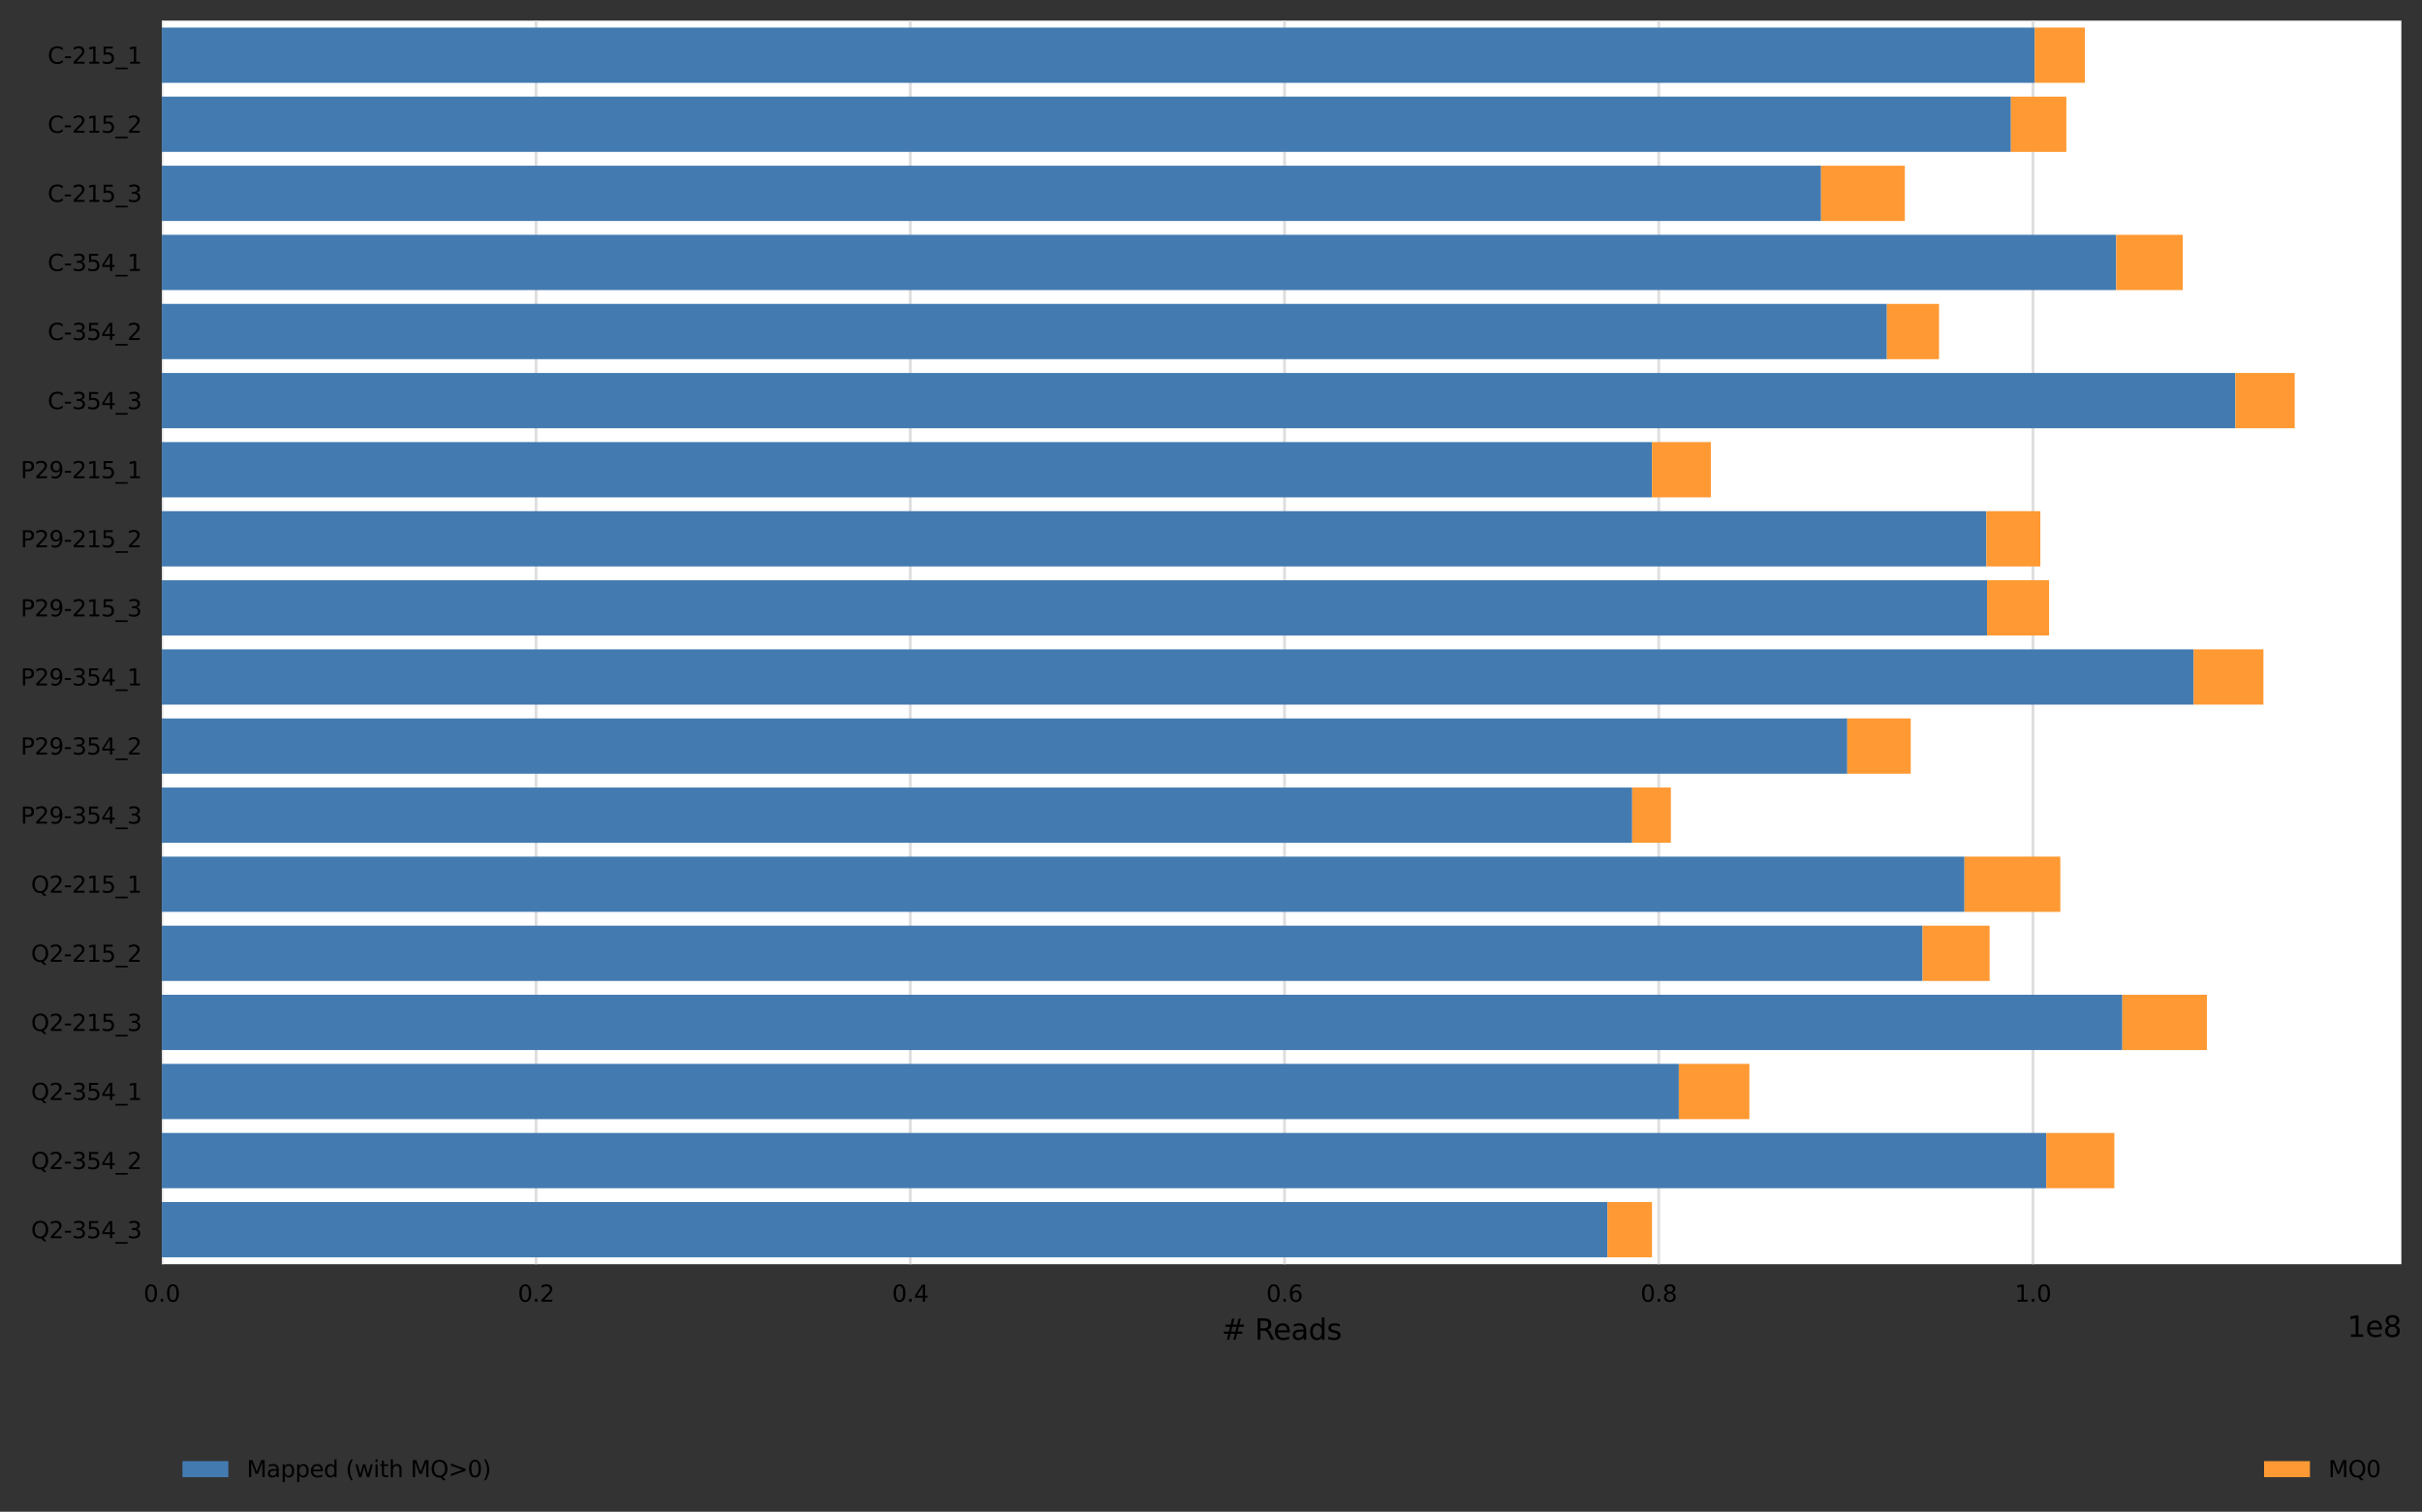 <?xml version="1.0" encoding="utf-8" standalone="no"?>
<!DOCTYPE svg PUBLIC "-//W3C//DTD SVG 1.1//EN"
  "http://www.w3.org/Graphics/SVG/1.1/DTD/svg11.dtd">
<svg xmlns:xlink="http://www.w3.org/1999/xlink" width="844.85pt" height="527.438pt" viewBox="0 0 844.85 527.438" xmlns="http://www.w3.org/2000/svg" version="1.1">
 <rect x="0" y="0" width="844.85" height="527.438" fill="#333333" stroke="none"/>
 <defs>
  <style type="text/css">*{stroke-linejoin: round; stroke-linecap: butt}</style>
 </defs>
 <g id="figure_1">
  <g id="axes_1">
   <g id="patch_1">
    <path d="M 56.45 441.078 
L 837.65 441.078 
L 837.65 7.2 
L 56.45 7.2 
z
" style="fill: #ffffff"/>
   </g>
   <g id="matplotlib.axis_1">
    <g id="xtick_1">
     <g id="line2d_1">
      <path d="M 56.45 441.078 
L 56.45 7.2 
" clip-path="url(#pc8f97fc0c9)" style="fill: none; stroke: #dedede; stroke-linecap: square"/>
     </g>
     <g id="text_1">
      <!-- 0.0 -->
      <g transform="translate(50.089 454.157) scale(0.08 -0.08)">
       <defs>
        <path id="DejaVuSans-30" d="M 2034 4250 
Q 1547 4250 1301 3770 
Q 1056 3291 1056 2328 
Q 1056 1369 1301 889 
Q 1547 409 2034 409 
Q 2525 409 2770 889 
Q 3016 1369 3016 2328 
Q 3016 3291 2770 3770 
Q 2525 4250 2034 4250 
z
M 2034 4750 
Q 2819 4750 3233 4129 
Q 3647 3509 3647 2328 
Q 3647 1150 3233 529 
Q 2819 -91 2034 -91 
Q 1250 -91 836 529 
Q 422 1150 422 2328 
Q 422 3509 836 4129 
Q 1250 4750 2034 4750 
z
" transform="scale(0.016)"/>
        <path id="DejaVuSans-2e" d="M 684 794 
L 1344 794 
L 1344 0 
L 684 0 
L 684 794 
z
" transform="scale(0.016)"/>
       </defs>
       <use xlink:href="#DejaVuSans-30"/>
       <use xlink:href="#DejaVuSans-2e" x="63.623"/>
       <use xlink:href="#DejaVuSans-30" x="95.41"/>
      </g>
     </g>
    </g>
    <g id="xtick_2">
     <g id="line2d_2">
      <path d="M 186.99 441.078 
L 186.99 7.2 
" clip-path="url(#pc8f97fc0c9)" style="fill: none; stroke: #dedede; stroke-linecap: square"/>
     </g>
     <g id="text_2">
      <!-- 0.2 -->
      <g transform="translate(180.629 454.157) scale(0.08 -0.08)">
       <defs>
        <path id="DejaVuSans-32" d="M 1228 531 
L 3431 531 
L 3431 0 
L 469 0 
L 469 531 
Q 828 903 1448 1529 
Q 2069 2156 2228 2338 
Q 2531 2678 2651 2914 
Q 2772 3150 2772 3378 
Q 2772 3750 2511 3984 
Q 2250 4219 1831 4219 
Q 1534 4219 1204 4116 
Q 875 4013 500 3803 
L 500 4441 
Q 881 4594 1212 4672 
Q 1544 4750 1819 4750 
Q 2544 4750 2975 4387 
Q 3406 4025 3406 3419 
Q 3406 3131 3298 2873 
Q 3191 2616 2906 2266 
Q 2828 2175 2409 1742 
Q 1991 1309 1228 531 
z
" transform="scale(0.016)"/>
       </defs>
       <use xlink:href="#DejaVuSans-30"/>
       <use xlink:href="#DejaVuSans-2e" x="63.623"/>
       <use xlink:href="#DejaVuSans-32" x="95.41"/>
      </g>
     </g>
    </g>
    <g id="xtick_3">
     <g id="line2d_3">
      <path d="M 317.531 441.078 
L 317.531 7.2 
" clip-path="url(#pc8f97fc0c9)" style="fill: none; stroke: #dedede; stroke-linecap: square"/>
     </g>
     <g id="text_3">
      <!-- 0.4 -->
      <g transform="translate(311.17 454.157) scale(0.08 -0.08)">
       <defs>
        <path id="DejaVuSans-34" d="M 2419 4116 
L 825 1625 
L 2419 1625 
L 2419 4116 
z
M 2253 4666 
L 3047 4666 
L 3047 1625 
L 3713 1625 
L 3713 1100 
L 3047 1100 
L 3047 0 
L 2419 0 
L 2419 1100 
L 313 1100 
L 313 1709 
L 2253 4666 
z
" transform="scale(0.016)"/>
       </defs>
       <use xlink:href="#DejaVuSans-30"/>
       <use xlink:href="#DejaVuSans-2e" x="63.623"/>
       <use xlink:href="#DejaVuSans-34" x="95.41"/>
      </g>
     </g>
    </g>
    <g id="xtick_4">
     <g id="line2d_4">
      <path d="M 448.071 441.078 
L 448.071 7.2 
" clip-path="url(#pc8f97fc0c9)" style="fill: none; stroke: #dedede; stroke-linecap: square"/>
     </g>
     <g id="text_4">
      <!-- 0.6 -->
      <g transform="translate(441.71 454.157) scale(0.08 -0.08)">
       <defs>
        <path id="DejaVuSans-36" d="M 2113 2584 
Q 1688 2584 1439 2293 
Q 1191 2003 1191 1497 
Q 1191 994 1439 701 
Q 1688 409 2113 409 
Q 2538 409 2786 701 
Q 3034 994 3034 1497 
Q 3034 2003 2786 2293 
Q 2538 2584 2113 2584 
z
M 3366 4563 
L 3366 3988 
Q 3128 4100 2886 4159 
Q 2644 4219 2406 4219 
Q 1781 4219 1451 3797 
Q 1122 3375 1075 2522 
Q 1259 2794 1537 2939 
Q 1816 3084 2150 3084 
Q 2853 3084 3261 2657 
Q 3669 2231 3669 1497 
Q 3669 778 3244 343 
Q 2819 -91 2113 -91 
Q 1303 -91 875 529 
Q 447 1150 447 2328 
Q 447 3434 972 4092 
Q 1497 4750 2381 4750 
Q 2619 4750 2861 4703 
Q 3103 4656 3366 4563 
z
" transform="scale(0.016)"/>
       </defs>
       <use xlink:href="#DejaVuSans-30"/>
       <use xlink:href="#DejaVuSans-2e" x="63.623"/>
       <use xlink:href="#DejaVuSans-36" x="95.41"/>
      </g>
     </g>
    </g>
    <g id="xtick_5">
     <g id="line2d_5">
      <path d="M 578.612 441.078 
L 578.612 7.2 
" clip-path="url(#pc8f97fc0c9)" style="fill: none; stroke: #dedede; stroke-linecap: square"/>
     </g>
     <g id="text_5">
      <!-- 0.8 -->
      <g transform="translate(572.251 454.157) scale(0.08 -0.08)">
       <defs>
        <path id="DejaVuSans-38" d="M 2034 2216 
Q 1584 2216 1326 1975 
Q 1069 1734 1069 1313 
Q 1069 891 1326 650 
Q 1584 409 2034 409 
Q 2484 409 2743 651 
Q 3003 894 3003 1313 
Q 3003 1734 2745 1975 
Q 2488 2216 2034 2216 
z
M 1403 2484 
Q 997 2584 770 2862 
Q 544 3141 544 3541 
Q 544 4100 942 4425 
Q 1341 4750 2034 4750 
Q 2731 4750 3128 4425 
Q 3525 4100 3525 3541 
Q 3525 3141 3298 2862 
Q 3072 2584 2669 2484 
Q 3125 2378 3379 2068 
Q 3634 1759 3634 1313 
Q 3634 634 3220 271 
Q 2806 -91 2034 -91 
Q 1263 -91 848 271 
Q 434 634 434 1313 
Q 434 1759 690 2068 
Q 947 2378 1403 2484 
z
M 1172 3481 
Q 1172 3119 1398 2916 
Q 1625 2713 2034 2713 
Q 2441 2713 2670 2916 
Q 2900 3119 2900 3481 
Q 2900 3844 2670 4047 
Q 2441 4250 2034 4250 
Q 1625 4250 1398 4047 
Q 1172 3844 1172 3481 
z
" transform="scale(0.016)"/>
       </defs>
       <use xlink:href="#DejaVuSans-30"/>
       <use xlink:href="#DejaVuSans-2e" x="63.623"/>
       <use xlink:href="#DejaVuSans-38" x="95.41"/>
      </g>
     </g>
    </g>
    <g id="xtick_6">
     <g id="line2d_6">
      <path d="M 709.152 441.078 
L 709.152 7.2 
" clip-path="url(#pc8f97fc0c9)" style="fill: none; stroke: #dedede; stroke-linecap: square"/>
     </g>
     <g id="text_6">
      <!-- 1.0 -->
      <g transform="translate(702.791 454.157) scale(0.08 -0.08)">
       <defs>
        <path id="DejaVuSans-31" d="M 794 531 
L 1825 531 
L 1825 4091 
L 703 3866 
L 703 4441 
L 1819 4666 
L 2450 4666 
L 2450 531 
L 3481 531 
L 3481 0 
L 794 0 
L 794 531 
z
" transform="scale(0.016)"/>
       </defs>
       <use xlink:href="#DejaVuSans-31"/>
       <use xlink:href="#DejaVuSans-2e" x="63.623"/>
       <use xlink:href="#DejaVuSans-30" x="95.41"/>
      </g>
     </g>
    </g>
    <g id="text_7">
     <!-- # Reads -->
     <g transform="translate(426.102 467.419) scale(0.1 -0.1)">
      <defs>
       <path id="DejaVuSans-23" d="M 3272 2816 
L 2363 2816 
L 2100 1772 
L 3016 1772 
L 3272 2816 
z
M 2803 4594 
L 2478 3297 
L 3391 3297 
L 3719 4594 
L 4219 4594 
L 3897 3297 
L 4872 3297 
L 4872 2816 
L 3775 2816 
L 3519 1772 
L 4513 1772 
L 4513 1294 
L 3397 1294 
L 3072 0 
L 2572 0 
L 2894 1294 
L 1978 1294 
L 1656 0 
L 1153 0 
L 1478 1294 
L 494 1294 
L 494 1772 
L 1594 1772 
L 1856 2816 
L 850 2816 
L 850 3297 
L 1978 3297 
L 2297 4594 
L 2803 4594 
z
" transform="scale(0.016)"/>
       <path id="DejaVuSans-20" transform="scale(0.016)"/>
       <path id="DejaVuSans-52" d="M 2841 2188 
Q 3044 2119 3236 1894 
Q 3428 1669 3622 1275 
L 4263 0 
L 3584 0 
L 2988 1197 
Q 2756 1666 2539 1819 
Q 2322 1972 1947 1972 
L 1259 1972 
L 1259 0 
L 628 0 
L 628 4666 
L 2053 4666 
Q 2853 4666 3247 4331 
Q 3641 3997 3641 3322 
Q 3641 2881 3436 2590 
Q 3231 2300 2841 2188 
z
M 1259 4147 
L 1259 2491 
L 2053 2491 
Q 2509 2491 2742 2702 
Q 2975 2913 2975 3322 
Q 2975 3731 2742 3939 
Q 2509 4147 2053 4147 
L 1259 4147 
z
" transform="scale(0.016)"/>
       <path id="DejaVuSans-65" d="M 3597 1894 
L 3597 1613 
L 953 1613 
Q 991 1019 1311 708 
Q 1631 397 2203 397 
Q 2534 397 2845 478 
Q 3156 559 3463 722 
L 3463 178 
Q 3153 47 2828 -22 
Q 2503 -91 2169 -91 
Q 1331 -91 842 396 
Q 353 884 353 1716 
Q 353 2575 817 3079 
Q 1281 3584 2069 3584 
Q 2775 3584 3186 3129 
Q 3597 2675 3597 1894 
z
M 3022 2063 
Q 3016 2534 2758 2815 
Q 2500 3097 2075 3097 
Q 1594 3097 1305 2825 
Q 1016 2553 972 2059 
L 3022 2063 
z
" transform="scale(0.016)"/>
       <path id="DejaVuSans-61" d="M 2194 1759 
Q 1497 1759 1228 1600 
Q 959 1441 959 1056 
Q 959 750 1161 570 
Q 1363 391 1709 391 
Q 2188 391 2477 730 
Q 2766 1069 2766 1631 
L 2766 1759 
L 2194 1759 
z
M 3341 1997 
L 3341 0 
L 2766 0 
L 2766 531 
Q 2569 213 2275 61 
Q 1981 -91 1556 -91 
Q 1019 -91 701 211 
Q 384 513 384 1019 
Q 384 1609 779 1909 
Q 1175 2209 1959 2209 
L 2766 2209 
L 2766 2266 
Q 2766 2663 2505 2880 
Q 2244 3097 1772 3097 
Q 1472 3097 1187 3025 
Q 903 2953 641 2809 
L 641 3341 
Q 956 3463 1253 3523 
Q 1550 3584 1831 3584 
Q 2591 3584 2966 3190 
Q 3341 2797 3341 1997 
z
" transform="scale(0.016)"/>
       <path id="DejaVuSans-64" d="M 2906 2969 
L 2906 4863 
L 3481 4863 
L 3481 0 
L 2906 0 
L 2906 525 
Q 2725 213 2448 61 
Q 2172 -91 1784 -91 
Q 1150 -91 751 415 
Q 353 922 353 1747 
Q 353 2572 751 3078 
Q 1150 3584 1784 3584 
Q 2172 3584 2448 3432 
Q 2725 3281 2906 2969 
z
M 947 1747 
Q 947 1113 1208 752 
Q 1469 391 1925 391 
Q 2381 391 2643 752 
Q 2906 1113 2906 1747 
Q 2906 2381 2643 2742 
Q 2381 3103 1925 3103 
Q 1469 3103 1208 2742 
Q 947 2381 947 1747 
z
" transform="scale(0.016)"/>
       <path id="DejaVuSans-73" d="M 2834 3397 
L 2834 2853 
Q 2591 2978 2328 3040 
Q 2066 3103 1784 3103 
Q 1356 3103 1142 2972 
Q 928 2841 928 2578 
Q 928 2378 1081 2264 
Q 1234 2150 1697 2047 
L 1894 2003 
Q 2506 1872 2764 1633 
Q 3022 1394 3022 966 
Q 3022 478 2636 193 
Q 2250 -91 1575 -91 
Q 1294 -91 989 -36 
Q 684 19 347 128 
L 347 722 
Q 666 556 975 473 
Q 1284 391 1588 391 
Q 1994 391 2212 530 
Q 2431 669 2431 922 
Q 2431 1156 2273 1281 
Q 2116 1406 1581 1522 
L 1381 1569 
Q 847 1681 609 1914 
Q 372 2147 372 2553 
Q 372 3047 722 3315 
Q 1072 3584 1716 3584 
Q 2034 3584 2315 3537 
Q 2597 3491 2834 3397 
z
" transform="scale(0.016)"/>
      </defs>
      <use xlink:href="#DejaVuSans-23"/>
      <use xlink:href="#DejaVuSans-20" x="83.789"/>
      <use xlink:href="#DejaVuSans-52" x="115.576"/>
      <use xlink:href="#DejaVuSans-65" x="180.559"/>
      <use xlink:href="#DejaVuSans-61" x="242.082"/>
      <use xlink:href="#DejaVuSans-64" x="303.361"/>
      <use xlink:href="#DejaVuSans-73" x="366.838"/>
     </g>
    </g>
    <g id="text_8">
     <!-- 1e8 -->
     <g transform="translate(818.772 466.419) scale(0.1 -0.1)">
      <use xlink:href="#DejaVuSans-31"/>
      <use xlink:href="#DejaVuSans-65" x="63.623"/>
      <use xlink:href="#DejaVuSans-38" x="125.146"/>
     </g>
    </g>
   </g>
   <g id="matplotlib.axis_2">
    <g id="ytick_1">
     <g id="text_9">
      <!-- C-215_1 -->
      <g transform="translate(16.617 22.221) scale(0.08 -0.08)">
       <defs>
        <path id="DejaVuSans-43" d="M 4122 4306 
L 4122 3641 
Q 3803 3938 3442 4084 
Q 3081 4231 2675 4231 
Q 1875 4231 1450 3742 
Q 1025 3253 1025 2328 
Q 1025 1406 1450 917 
Q 1875 428 2675 428 
Q 3081 428 3442 575 
Q 3803 722 4122 1019 
L 4122 359 
Q 3791 134 3420 21 
Q 3050 -91 2638 -91 
Q 1578 -91 968 557 
Q 359 1206 359 2328 
Q 359 3453 968 4101 
Q 1578 4750 2638 4750 
Q 3056 4750 3426 4639 
Q 3797 4528 4122 4306 
z
" transform="scale(0.016)"/>
        <path id="DejaVuSans-2d" d="M 313 2009 
L 1997 2009 
L 1997 1497 
L 313 1497 
L 313 2009 
z
" transform="scale(0.016)"/>
        <path id="DejaVuSans-35" d="M 691 4666 
L 3169 4666 
L 3169 4134 
L 1269 4134 
L 1269 2991 
Q 1406 3038 1543 3061 
Q 1681 3084 1819 3084 
Q 2600 3084 3056 2656 
Q 3513 2228 3513 1497 
Q 3513 744 3044 326 
Q 2575 -91 1722 -91 
Q 1428 -91 1123 -41 
Q 819 9 494 109 
L 494 744 
Q 775 591 1075 516 
Q 1375 441 1709 441 
Q 2250 441 2565 725 
Q 2881 1009 2881 1497 
Q 2881 1984 2565 2268 
Q 2250 2553 1709 2553 
Q 1456 2553 1204 2497 
Q 953 2441 691 2322 
L 691 4666 
z
" transform="scale(0.016)"/>
        <path id="DejaVuSans-5f" d="M 3263 -1063 
L 3263 -1509 
L -63 -1509 
L -63 -1063 
L 3263 -1063 
z
" transform="scale(0.016)"/>
       </defs>
       <use xlink:href="#DejaVuSans-43"/>
       <use xlink:href="#DejaVuSans-2d" x="69.824"/>
       <use xlink:href="#DejaVuSans-32" x="105.908"/>
       <use xlink:href="#DejaVuSans-31" x="169.531"/>
       <use xlink:href="#DejaVuSans-35" x="233.154"/>
       <use xlink:href="#DejaVuSans-5f" x="296.777"/>
       <use xlink:href="#DejaVuSans-31" x="346.777"/>
      </g>
     </g>
    </g>
    <g id="ytick_2">
     <g id="text_10">
      <!-- C-215_2 -->
      <g transform="translate(16.617 46.325) scale(0.08 -0.08)">
       <use xlink:href="#DejaVuSans-43"/>
       <use xlink:href="#DejaVuSans-2d" x="69.824"/>
       <use xlink:href="#DejaVuSans-32" x="105.908"/>
       <use xlink:href="#DejaVuSans-31" x="169.531"/>
       <use xlink:href="#DejaVuSans-35" x="233.154"/>
       <use xlink:href="#DejaVuSans-5f" x="296.777"/>
       <use xlink:href="#DejaVuSans-32" x="346.777"/>
      </g>
     </g>
    </g>
    <g id="ytick_3">
     <g id="text_11">
      <!-- C-215_3 -->
      <g transform="translate(16.617 70.43) scale(0.08 -0.08)">
       <defs>
        <path id="DejaVuSans-33" d="M 2597 2516 
Q 3050 2419 3304 2112 
Q 3559 1806 3559 1356 
Q 3559 666 3084 287 
Q 2609 -91 1734 -91 
Q 1441 -91 1130 -33 
Q 819 25 488 141 
L 488 750 
Q 750 597 1062 519 
Q 1375 441 1716 441 
Q 2309 441 2620 675 
Q 2931 909 2931 1356 
Q 2931 1769 2642 2001 
Q 2353 2234 1838 2234 
L 1294 2234 
L 1294 2753 
L 1863 2753 
Q 2328 2753 2575 2939 
Q 2822 3125 2822 3475 
Q 2822 3834 2567 4026 
Q 2313 4219 1838 4219 
Q 1578 4219 1281 4162 
Q 984 4106 628 3988 
L 628 4550 
Q 988 4650 1302 4700 
Q 1616 4750 1894 4750 
Q 2613 4750 3031 4423 
Q 3450 4097 3450 3541 
Q 3450 3153 3228 2886 
Q 3006 2619 2597 2516 
z
" transform="scale(0.016)"/>
       </defs>
       <use xlink:href="#DejaVuSans-43"/>
       <use xlink:href="#DejaVuSans-2d" x="69.824"/>
       <use xlink:href="#DejaVuSans-32" x="105.908"/>
       <use xlink:href="#DejaVuSans-31" x="169.531"/>
       <use xlink:href="#DejaVuSans-35" x="233.154"/>
       <use xlink:href="#DejaVuSans-5f" x="296.777"/>
       <use xlink:href="#DejaVuSans-33" x="346.777"/>
      </g>
     </g>
    </g>
    <g id="ytick_4">
     <g id="text_12">
      <!-- C-354_1 -->
      <g transform="translate(16.617 94.534) scale(0.08 -0.08)">
       <use xlink:href="#DejaVuSans-43"/>
       <use xlink:href="#DejaVuSans-2d" x="69.824"/>
       <use xlink:href="#DejaVuSans-33" x="105.908"/>
       <use xlink:href="#DejaVuSans-35" x="169.531"/>
       <use xlink:href="#DejaVuSans-34" x="233.154"/>
       <use xlink:href="#DejaVuSans-5f" x="296.777"/>
       <use xlink:href="#DejaVuSans-31" x="346.777"/>
      </g>
     </g>
    </g>
    <g id="ytick_5">
     <g id="text_13">
      <!-- C-354_2 -->
      <g transform="translate(16.617 118.638) scale(0.08 -0.08)">
       <use xlink:href="#DejaVuSans-43"/>
       <use xlink:href="#DejaVuSans-2d" x="69.824"/>
       <use xlink:href="#DejaVuSans-33" x="105.908"/>
       <use xlink:href="#DejaVuSans-35" x="169.531"/>
       <use xlink:href="#DejaVuSans-34" x="233.154"/>
       <use xlink:href="#DejaVuSans-5f" x="296.777"/>
       <use xlink:href="#DejaVuSans-32" x="346.777"/>
      </g>
     </g>
    </g>
    <g id="ytick_6">
     <g id="text_14">
      <!-- C-354_3 -->
      <g transform="translate(16.617 142.743) scale(0.08 -0.08)">
       <use xlink:href="#DejaVuSans-43"/>
       <use xlink:href="#DejaVuSans-2d" x="69.824"/>
       <use xlink:href="#DejaVuSans-33" x="105.908"/>
       <use xlink:href="#DejaVuSans-35" x="169.531"/>
       <use xlink:href="#DejaVuSans-34" x="233.154"/>
       <use xlink:href="#DejaVuSans-5f" x="296.777"/>
       <use xlink:href="#DejaVuSans-33" x="346.777"/>
      </g>
     </g>
    </g>
    <g id="ytick_7">
     <g id="text_15">
      <!-- P29-215_1 -->
      <g transform="translate(7.2 166.847) scale(0.08 -0.08)">
       <defs>
        <path id="DejaVuSans-50" d="M 1259 4147 
L 1259 2394 
L 2053 2394 
Q 2494 2394 2734 2622 
Q 2975 2850 2975 3272 
Q 2975 3691 2734 3919 
Q 2494 4147 2053 4147 
L 1259 4147 
z
M 628 4666 
L 2053 4666 
Q 2838 4666 3239 4311 
Q 3641 3956 3641 3272 
Q 3641 2581 3239 2228 
Q 2838 1875 2053 1875 
L 1259 1875 
L 1259 0 
L 628 0 
L 628 4666 
z
" transform="scale(0.016)"/>
        <path id="DejaVuSans-39" d="M 703 97 
L 703 672 
Q 941 559 1184 500 
Q 1428 441 1663 441 
Q 2288 441 2617 861 
Q 2947 1281 2994 2138 
Q 2813 1869 2534 1725 
Q 2256 1581 1919 1581 
Q 1219 1581 811 2004 
Q 403 2428 403 3163 
Q 403 3881 828 4315 
Q 1253 4750 1959 4750 
Q 2769 4750 3195 4129 
Q 3622 3509 3622 2328 
Q 3622 1225 3098 567 
Q 2575 -91 1691 -91 
Q 1453 -91 1209 -44 
Q 966 3 703 97 
z
M 1959 2075 
Q 2384 2075 2632 2365 
Q 2881 2656 2881 3163 
Q 2881 3666 2632 3958 
Q 2384 4250 1959 4250 
Q 1534 4250 1286 3958 
Q 1038 3666 1038 3163 
Q 1038 2656 1286 2365 
Q 1534 2075 1959 2075 
z
" transform="scale(0.016)"/>
       </defs>
       <use xlink:href="#DejaVuSans-50"/>
       <use xlink:href="#DejaVuSans-32" x="60.303"/>
       <use xlink:href="#DejaVuSans-39" x="123.926"/>
       <use xlink:href="#DejaVuSans-2d" x="187.549"/>
       <use xlink:href="#DejaVuSans-32" x="223.633"/>
       <use xlink:href="#DejaVuSans-31" x="287.256"/>
       <use xlink:href="#DejaVuSans-35" x="350.879"/>
       <use xlink:href="#DejaVuSans-5f" x="414.502"/>
       <use xlink:href="#DejaVuSans-31" x="464.502"/>
      </g>
     </g>
    </g>
    <g id="ytick_8">
     <g id="text_16">
      <!-- P29-215_2 -->
      <g transform="translate(7.2 190.951) scale(0.08 -0.08)">
       <use xlink:href="#DejaVuSans-50"/>
       <use xlink:href="#DejaVuSans-32" x="60.303"/>
       <use xlink:href="#DejaVuSans-39" x="123.926"/>
       <use xlink:href="#DejaVuSans-2d" x="187.549"/>
       <use xlink:href="#DejaVuSans-32" x="223.633"/>
       <use xlink:href="#DejaVuSans-31" x="287.256"/>
       <use xlink:href="#DejaVuSans-35" x="350.879"/>
       <use xlink:href="#DejaVuSans-5f" x="414.502"/>
       <use xlink:href="#DejaVuSans-32" x="464.502"/>
      </g>
     </g>
    </g>
    <g id="ytick_9">
     <g id="text_17">
      <!-- P29-215_3 -->
      <g transform="translate(7.2 215.056) scale(0.08 -0.08)">
       <use xlink:href="#DejaVuSans-50"/>
       <use xlink:href="#DejaVuSans-32" x="60.303"/>
       <use xlink:href="#DejaVuSans-39" x="123.926"/>
       <use xlink:href="#DejaVuSans-2d" x="187.549"/>
       <use xlink:href="#DejaVuSans-32" x="223.633"/>
       <use xlink:href="#DejaVuSans-31" x="287.256"/>
       <use xlink:href="#DejaVuSans-35" x="350.879"/>
       <use xlink:href="#DejaVuSans-5f" x="414.502"/>
       <use xlink:href="#DejaVuSans-33" x="464.502"/>
      </g>
     </g>
    </g>
    <g id="ytick_10">
     <g id="text_18">
      <!-- P29-354_1 -->
      <g transform="translate(7.2 239.16) scale(0.08 -0.08)">
       <use xlink:href="#DejaVuSans-50"/>
       <use xlink:href="#DejaVuSans-32" x="60.303"/>
       <use xlink:href="#DejaVuSans-39" x="123.926"/>
       <use xlink:href="#DejaVuSans-2d" x="187.549"/>
       <use xlink:href="#DejaVuSans-33" x="223.633"/>
       <use xlink:href="#DejaVuSans-35" x="287.256"/>
       <use xlink:href="#DejaVuSans-34" x="350.879"/>
       <use xlink:href="#DejaVuSans-5f" x="414.502"/>
       <use xlink:href="#DejaVuSans-31" x="464.502"/>
      </g>
     </g>
    </g>
    <g id="ytick_11">
     <g id="text_19">
      <!-- P29-354_2 -->
      <g transform="translate(7.2 263.264) scale(0.08 -0.08)">
       <use xlink:href="#DejaVuSans-50"/>
       <use xlink:href="#DejaVuSans-32" x="60.303"/>
       <use xlink:href="#DejaVuSans-39" x="123.926"/>
       <use xlink:href="#DejaVuSans-2d" x="187.549"/>
       <use xlink:href="#DejaVuSans-33" x="223.633"/>
       <use xlink:href="#DejaVuSans-35" x="287.256"/>
       <use xlink:href="#DejaVuSans-34" x="350.879"/>
       <use xlink:href="#DejaVuSans-5f" x="414.502"/>
       <use xlink:href="#DejaVuSans-32" x="464.502"/>
      </g>
     </g>
    </g>
    <g id="ytick_12">
     <g id="text_20">
      <!-- P29-354_3 -->
      <g transform="translate(7.2 287.369) scale(0.08 -0.08)">
       <use xlink:href="#DejaVuSans-50"/>
       <use xlink:href="#DejaVuSans-32" x="60.303"/>
       <use xlink:href="#DejaVuSans-39" x="123.926"/>
       <use xlink:href="#DejaVuSans-2d" x="187.549"/>
       <use xlink:href="#DejaVuSans-33" x="223.633"/>
       <use xlink:href="#DejaVuSans-35" x="287.256"/>
       <use xlink:href="#DejaVuSans-34" x="350.879"/>
       <use xlink:href="#DejaVuSans-5f" x="414.502"/>
       <use xlink:href="#DejaVuSans-33" x="464.502"/>
      </g>
     </g>
    </g>
    <g id="ytick_13">
     <g id="text_21">
      <!-- Q2-215_1 -->
      <g transform="translate(10.816 311.473) scale(0.08 -0.08)">
       <defs>
        <path id="DejaVuSans-51" d="M 2522 4238 
Q 1834 4238 1429 3725 
Q 1025 3213 1025 2328 
Q 1025 1447 1429 934 
Q 1834 422 2522 422 
Q 3209 422 3611 934 
Q 4013 1447 4013 2328 
Q 4013 3213 3611 3725 
Q 3209 4238 2522 4238 
z
M 3406 84 
L 4238 -825 
L 3475 -825 
L 2784 -78 
Q 2681 -84 2626 -87 
Q 2572 -91 2522 -91 
Q 1538 -91 948 567 
Q 359 1225 359 2328 
Q 359 3434 948 4092 
Q 1538 4750 2522 4750 
Q 3503 4750 4090 4092 
Q 4678 3434 4678 2328 
Q 4678 1516 4351 937 
Q 4025 359 3406 84 
z
" transform="scale(0.016)"/>
       </defs>
       <use xlink:href="#DejaVuSans-51"/>
       <use xlink:href="#DejaVuSans-32" x="78.711"/>
       <use xlink:href="#DejaVuSans-2d" x="142.334"/>
       <use xlink:href="#DejaVuSans-32" x="178.418"/>
       <use xlink:href="#DejaVuSans-31" x="242.041"/>
       <use xlink:href="#DejaVuSans-35" x="305.664"/>
       <use xlink:href="#DejaVuSans-5f" x="369.287"/>
       <use xlink:href="#DejaVuSans-31" x="419.287"/>
      </g>
     </g>
    </g>
    <g id="ytick_14">
     <g id="text_22">
      <!-- Q2-215_2 -->
      <g transform="translate(10.816 335.577) scale(0.08 -0.08)">
       <use xlink:href="#DejaVuSans-51"/>
       <use xlink:href="#DejaVuSans-32" x="78.711"/>
       <use xlink:href="#DejaVuSans-2d" x="142.334"/>
       <use xlink:href="#DejaVuSans-32" x="178.418"/>
       <use xlink:href="#DejaVuSans-31" x="242.041"/>
       <use xlink:href="#DejaVuSans-35" x="305.664"/>
       <use xlink:href="#DejaVuSans-5f" x="369.287"/>
       <use xlink:href="#DejaVuSans-32" x="419.287"/>
      </g>
     </g>
    </g>
    <g id="ytick_15">
     <g id="text_23">
      <!-- Q2-215_3 -->
      <g transform="translate(10.816 359.682) scale(0.08 -0.08)">
       <use xlink:href="#DejaVuSans-51"/>
       <use xlink:href="#DejaVuSans-32" x="78.711"/>
       <use xlink:href="#DejaVuSans-2d" x="142.334"/>
       <use xlink:href="#DejaVuSans-32" x="178.418"/>
       <use xlink:href="#DejaVuSans-31" x="242.041"/>
       <use xlink:href="#DejaVuSans-35" x="305.664"/>
       <use xlink:href="#DejaVuSans-5f" x="369.287"/>
       <use xlink:href="#DejaVuSans-33" x="419.287"/>
      </g>
     </g>
    </g>
    <g id="ytick_16">
     <g id="text_24">
      <!-- Q2-354_1 -->
      <g transform="translate(10.816 383.786) scale(0.08 -0.08)">
       <use xlink:href="#DejaVuSans-51"/>
       <use xlink:href="#DejaVuSans-32" x="78.711"/>
       <use xlink:href="#DejaVuSans-2d" x="142.334"/>
       <use xlink:href="#DejaVuSans-33" x="178.418"/>
       <use xlink:href="#DejaVuSans-35" x="242.041"/>
       <use xlink:href="#DejaVuSans-34" x="305.664"/>
       <use xlink:href="#DejaVuSans-5f" x="369.287"/>
       <use xlink:href="#DejaVuSans-31" x="419.287"/>
      </g>
     </g>
    </g>
    <g id="ytick_17">
     <g id="text_25">
      <!-- Q2-354_2 -->
      <g transform="translate(10.816 407.89) scale(0.08 -0.08)">
       <use xlink:href="#DejaVuSans-51"/>
       <use xlink:href="#DejaVuSans-32" x="78.711"/>
       <use xlink:href="#DejaVuSans-2d" x="142.334"/>
       <use xlink:href="#DejaVuSans-33" x="178.418"/>
       <use xlink:href="#DejaVuSans-35" x="242.041"/>
       <use xlink:href="#DejaVuSans-34" x="305.664"/>
       <use xlink:href="#DejaVuSans-5f" x="369.287"/>
       <use xlink:href="#DejaVuSans-32" x="419.287"/>
      </g>
     </g>
    </g>
    <g id="ytick_18">
     <g id="text_26">
      <!-- Q2-354_3 -->
      <g transform="translate(10.816 431.995) scale(0.08 -0.08)">
       <use xlink:href="#DejaVuSans-51"/>
       <use xlink:href="#DejaVuSans-32" x="78.711"/>
       <use xlink:href="#DejaVuSans-2d" x="142.334"/>
       <use xlink:href="#DejaVuSans-33" x="178.418"/>
       <use xlink:href="#DejaVuSans-35" x="242.041"/>
       <use xlink:href="#DejaVuSans-34" x="305.664"/>
       <use xlink:href="#DejaVuSans-5f" x="369.287"/>
       <use xlink:href="#DejaVuSans-33" x="419.287"/>
      </g>
     </g>
    </g>
   </g>
   <g id="patch_2">
    <path d="M 56.45 9.61 
L 709.747 9.61 
L 709.747 28.894 
L 56.45 28.894 
z
" clip-path="url(#pc8f97fc0c9)" style="fill: #437bb1"/>
   </g>
   <g id="patch_3">
    <path d="M 56.45 33.715 
L 701.464 33.715 
L 701.464 52.998 
L 56.45 52.998 
z
" clip-path="url(#pc8f97fc0c9)" style="fill: #437bb1"/>
   </g>
   <g id="patch_4">
    <path d="M 56.45 57.819 
L 635.234 57.819 
L 635.234 77.103 
L 56.45 77.103 
z
" clip-path="url(#pc8f97fc0c9)" style="fill: #437bb1"/>
   </g>
   <g id="patch_5">
    <path d="M 56.45 81.923 
L 738.176 81.923 
L 738.176 101.207 
L 56.45 101.207 
z
" clip-path="url(#pc8f97fc0c9)" style="fill: #437bb1"/>
   </g>
   <g id="patch_6">
    <path d="M 56.45 106.028 
L 658.192 106.028 
L 658.192 125.311 
L 56.45 125.311 
z
" clip-path="url(#pc8f97fc0c9)" style="fill: #437bb1"/>
   </g>
   <g id="patch_7">
    <path d="M 56.45 130.132 
L 779.726 130.132 
L 779.726 149.416 
L 56.45 149.416 
z
" clip-path="url(#pc8f97fc0c9)" style="fill: #437bb1"/>
   </g>
   <g id="patch_8">
    <path d="M 56.45 154.237 
L 576.24 154.237 
L 576.24 173.52 
L 56.45 173.52 
z
" clip-path="url(#pc8f97fc0c9)" style="fill: #437bb1"/>
   </g>
   <g id="patch_9">
    <path d="M 56.45 178.341 
L 692.873 178.341 
L 692.873 197.624 
L 56.45 197.624 
z
" clip-path="url(#pc8f97fc0c9)" style="fill: #437bb1"/>
   </g>
   <g id="patch_10">
    <path d="M 56.45 202.445 
L 693.123 202.445 
L 693.123 221.729 
L 56.45 221.729 
z
" clip-path="url(#pc8f97fc0c9)" style="fill: #437bb1"/>
   </g>
   <g id="patch_11">
    <path d="M 56.45 226.55 
L 765.18 226.55 
L 765.18 245.833 
L 56.45 245.833 
z
" clip-path="url(#pc8f97fc0c9)" style="fill: #437bb1"/>
   </g>
   <g id="patch_12">
    <path d="M 56.45 250.654 
L 644.379 250.654 
L 644.379 269.937 
L 56.45 269.937 
z
" clip-path="url(#pc8f97fc0c9)" style="fill: #437bb1"/>
   </g>
   <g id="patch_13">
    <path d="M 56.45 274.758 
L 569.359 274.758 
L 569.359 294.042 
L 56.45 294.042 
z
" clip-path="url(#pc8f97fc0c9)" style="fill: #437bb1"/>
   </g>
   <g id="patch_14">
    <path d="M 56.45 298.863 
L 685.255 298.863 
L 685.255 318.146 
L 56.45 318.146 
z
" clip-path="url(#pc8f97fc0c9)" style="fill: #437bb1"/>
   </g>
   <g id="patch_15">
    <path d="M 56.45 322.967 
L 670.637 322.967 
L 670.637 342.25 
L 56.45 342.25 
z
" clip-path="url(#pc8f97fc0c9)" style="fill: #437bb1"/>
   </g>
   <g id="patch_16">
    <path d="M 56.45 347.071 
L 740.331 347.071 
L 740.331 366.355 
L 56.45 366.355 
z
" clip-path="url(#pc8f97fc0c9)" style="fill: #437bb1"/>
   </g>
   <g id="patch_17">
    <path d="M 56.45 371.176 
L 585.621 371.176 
L 585.621 390.459 
L 56.45 390.459 
z
" clip-path="url(#pc8f97fc0c9)" style="fill: #437bb1"/>
   </g>
   <g id="patch_18">
    <path d="M 56.45 395.28 
L 713.786 395.28 
L 713.786 414.563 
L 56.45 414.563 
z
" clip-path="url(#pc8f97fc0c9)" style="fill: #437bb1"/>
   </g>
   <g id="patch_19">
    <path d="M 56.45 419.384 
L 560.714 419.384 
L 560.714 438.668 
L 56.45 438.668 
z
" clip-path="url(#pc8f97fc0c9)" style="fill: #437bb1"/>
   </g>
   <g id="patch_20">
    <path d="M 709.747 9.61 
L 727.245 9.61 
L 727.245 28.894 
L 709.747 28.894 
z
" clip-path="url(#pc8f97fc0c9)" style="fill: #ff9933"/>
   </g>
   <g id="patch_21">
    <path d="M 701.464 33.715 
L 720.785 33.715 
L 720.785 52.998 
L 701.464 52.998 
z
" clip-path="url(#pc8f97fc0c9)" style="fill: #ff9933"/>
   </g>
   <g id="patch_22">
    <path d="M 635.234 57.819 
L 664.448 57.819 
L 664.448 77.103 
L 635.234 77.103 
z
" clip-path="url(#pc8f97fc0c9)" style="fill: #ff9933"/>
   </g>
   <g id="patch_23">
    <path d="M 738.176 81.923 
L 761.385 81.923 
L 761.385 101.207 
L 738.176 101.207 
z
" clip-path="url(#pc8f97fc0c9)" style="fill: #ff9933"/>
   </g>
   <g id="patch_24">
    <path d="M 658.192 106.028 
L 676.38 106.028 
L 676.38 125.311 
L 658.192 125.311 
z
" clip-path="url(#pc8f97fc0c9)" style="fill: #ff9933"/>
   </g>
   <g id="patch_25">
    <path d="M 779.726 130.132 
L 800.45 130.132 
L 800.45 149.416 
L 779.726 149.416 
z
" clip-path="url(#pc8f97fc0c9)" style="fill: #ff9933"/>
   </g>
   <g id="patch_26">
    <path d="M 576.24 154.237 
L 596.787 154.237 
L 596.787 173.52 
L 576.24 173.52 
z
" clip-path="url(#pc8f97fc0c9)" style="fill: #ff9933"/>
   </g>
   <g id="patch_27">
    <path d="M 692.873 178.341 
L 711.715 178.341 
L 711.715 197.624 
L 692.873 197.624 
z
" clip-path="url(#pc8f97fc0c9)" style="fill: #ff9933"/>
   </g>
   <g id="patch_28">
    <path d="M 693.123 202.445 
L 714.773 202.445 
L 714.773 221.729 
L 693.123 221.729 
z
" clip-path="url(#pc8f97fc0c9)" style="fill: #ff9933"/>
   </g>
   <g id="patch_29">
    <path d="M 765.18 226.55 
L 789.541 226.55 
L 789.541 245.833 
L 765.18 245.833 
z
" clip-path="url(#pc8f97fc0c9)" style="fill: #ff9933"/>
   </g>
   <g id="patch_30">
    <path d="M 644.379 250.654 
L 666.514 250.654 
L 666.514 269.937 
L 644.379 269.937 
z
" clip-path="url(#pc8f97fc0c9)" style="fill: #ff9933"/>
   </g>
   <g id="patch_31">
    <path d="M 569.359 274.758 
L 582.836 274.758 
L 582.836 294.042 
L 569.359 294.042 
z
" clip-path="url(#pc8f97fc0c9)" style="fill: #ff9933"/>
   </g>
   <g id="patch_32">
    <path d="M 685.255 298.863 
L 718.688 298.863 
L 718.688 318.146 
L 685.255 318.146 
z
" clip-path="url(#pc8f97fc0c9)" style="fill: #ff9933"/>
   </g>
   <g id="patch_33">
    <path d="M 670.637 322.967 
L 694.032 322.967 
L 694.032 342.25 
L 670.637 342.25 
z
" clip-path="url(#pc8f97fc0c9)" style="fill: #ff9933"/>
   </g>
   <g id="patch_34">
    <path d="M 740.331 347.071 
L 769.82 347.071 
L 769.82 366.355 
L 740.331 366.355 
z
" clip-path="url(#pc8f97fc0c9)" style="fill: #ff9933"/>
   </g>
   <g id="patch_35">
    <path d="M 585.621 371.176 
L 610.227 371.176 
L 610.227 390.459 
L 585.621 390.459 
z
" clip-path="url(#pc8f97fc0c9)" style="fill: #ff9933"/>
   </g>
   <g id="patch_36">
    <path d="M 713.786 395.28 
L 737.532 395.28 
L 737.532 414.563 
L 713.786 414.563 
z
" clip-path="url(#pc8f97fc0c9)" style="fill: #ff9933"/>
   </g>
   <g id="patch_37">
    <path d="M 560.714 419.384 
L 576.254 419.384 
L 576.254 438.668 
L 560.714 438.668 
z
" clip-path="url(#pc8f97fc0c9)" style="fill: #ff9933"/>
   </g>
   <g id="text_27">
    <!-- Samtools stats: Alignment Scores -->
    <g transform="translate(312.569 -20.52) scale(0.16 -0.16)">
     <defs>
      <path id="DejaVuSans-53" d="M 3425 4513 
L 3425 3897 
Q 3066 4069 2747 4153 
Q 2428 4238 2131 4238 
Q 1616 4238 1336 4038 
Q 1056 3838 1056 3469 
Q 1056 3159 1242 3001 
Q 1428 2844 1947 2747 
L 2328 2669 
Q 3034 2534 3370 2195 
Q 3706 1856 3706 1288 
Q 3706 609 3251 259 
Q 2797 -91 1919 -91 
Q 1588 -91 1214 -16 
Q 841 59 441 206 
L 441 856 
Q 825 641 1194 531 
Q 1563 422 1919 422 
Q 2459 422 2753 634 
Q 3047 847 3047 1241 
Q 3047 1584 2836 1778 
Q 2625 1972 2144 2069 
L 1759 2144 
Q 1053 2284 737 2584 
Q 422 2884 422 3419 
Q 422 4038 858 4394 
Q 1294 4750 2059 4750 
Q 2388 4750 2728 4690 
Q 3069 4631 3425 4513 
z
" transform="scale(0.016)"/>
      <path id="DejaVuSans-6d" d="M 3328 2828 
Q 3544 3216 3844 3400 
Q 4144 3584 4550 3584 
Q 5097 3584 5394 3201 
Q 5691 2819 5691 2113 
L 5691 0 
L 5113 0 
L 5113 2094 
Q 5113 2597 4934 2840 
Q 4756 3084 4391 3084 
Q 3944 3084 3684 2787 
Q 3425 2491 3425 1978 
L 3425 0 
L 2847 0 
L 2847 2094 
Q 2847 2600 2669 2842 
Q 2491 3084 2119 3084 
Q 1678 3084 1418 2786 
Q 1159 2488 1159 1978 
L 1159 0 
L 581 0 
L 581 3500 
L 1159 3500 
L 1159 2956 
Q 1356 3278 1631 3431 
Q 1906 3584 2284 3584 
Q 2666 3584 2933 3390 
Q 3200 3197 3328 2828 
z
" transform="scale(0.016)"/>
      <path id="DejaVuSans-74" d="M 1172 4494 
L 1172 3500 
L 2356 3500 
L 2356 3053 
L 1172 3053 
L 1172 1153 
Q 1172 725 1289 603 
Q 1406 481 1766 481 
L 2356 481 
L 2356 0 
L 1766 0 
Q 1100 0 847 248 
Q 594 497 594 1153 
L 594 3053 
L 172 3053 
L 172 3500 
L 594 3500 
L 594 4494 
L 1172 4494 
z
" transform="scale(0.016)"/>
      <path id="DejaVuSans-6f" d="M 1959 3097 
Q 1497 3097 1228 2736 
Q 959 2375 959 1747 
Q 959 1119 1226 758 
Q 1494 397 1959 397 
Q 2419 397 2687 759 
Q 2956 1122 2956 1747 
Q 2956 2369 2687 2733 
Q 2419 3097 1959 3097 
z
M 1959 3584 
Q 2709 3584 3137 3096 
Q 3566 2609 3566 1747 
Q 3566 888 3137 398 
Q 2709 -91 1959 -91 
Q 1206 -91 779 398 
Q 353 888 353 1747 
Q 353 2609 779 3096 
Q 1206 3584 1959 3584 
z
" transform="scale(0.016)"/>
      <path id="DejaVuSans-6c" d="M 603 4863 
L 1178 4863 
L 1178 0 
L 603 0 
L 603 4863 
z
" transform="scale(0.016)"/>
      <path id="DejaVuSans-3a" d="M 750 794 
L 1409 794 
L 1409 0 
L 750 0 
L 750 794 
z
M 750 3309 
L 1409 3309 
L 1409 2516 
L 750 2516 
L 750 3309 
z
" transform="scale(0.016)"/>
      <path id="DejaVuSans-41" d="M 2188 4044 
L 1331 1722 
L 3047 1722 
L 2188 4044 
z
M 1831 4666 
L 2547 4666 
L 4325 0 
L 3669 0 
L 3244 1197 
L 1141 1197 
L 716 0 
L 50 0 
L 1831 4666 
z
" transform="scale(0.016)"/>
      <path id="DejaVuSans-69" d="M 603 3500 
L 1178 3500 
L 1178 0 
L 603 0 
L 603 3500 
z
M 603 4863 
L 1178 4863 
L 1178 4134 
L 603 4134 
L 603 4863 
z
" transform="scale(0.016)"/>
      <path id="DejaVuSans-67" d="M 2906 1791 
Q 2906 2416 2648 2759 
Q 2391 3103 1925 3103 
Q 1463 3103 1205 2759 
Q 947 2416 947 1791 
Q 947 1169 1205 825 
Q 1463 481 1925 481 
Q 2391 481 2648 825 
Q 2906 1169 2906 1791 
z
M 3481 434 
Q 3481 -459 3084 -895 
Q 2688 -1331 1869 -1331 
Q 1566 -1331 1297 -1286 
Q 1028 -1241 775 -1147 
L 775 -588 
Q 1028 -725 1275 -790 
Q 1522 -856 1778 -856 
Q 2344 -856 2625 -561 
Q 2906 -266 2906 331 
L 2906 616 
Q 2728 306 2450 153 
Q 2172 0 1784 0 
Q 1141 0 747 490 
Q 353 981 353 1791 
Q 353 2603 747 3093 
Q 1141 3584 1784 3584 
Q 2172 3584 2450 3431 
Q 2728 3278 2906 2969 
L 2906 3500 
L 3481 3500 
L 3481 434 
z
" transform="scale(0.016)"/>
      <path id="DejaVuSans-6e" d="M 3513 2113 
L 3513 0 
L 2938 0 
L 2938 2094 
Q 2938 2591 2744 2837 
Q 2550 3084 2163 3084 
Q 1697 3084 1428 2787 
Q 1159 2491 1159 1978 
L 1159 0 
L 581 0 
L 581 3500 
L 1159 3500 
L 1159 2956 
Q 1366 3272 1645 3428 
Q 1925 3584 2291 3584 
Q 2894 3584 3203 3211 
Q 3513 2838 3513 2113 
z
" transform="scale(0.016)"/>
      <path id="DejaVuSans-63" d="M 3122 3366 
L 3122 2828 
Q 2878 2963 2633 3030 
Q 2388 3097 2138 3097 
Q 1578 3097 1268 2742 
Q 959 2388 959 1747 
Q 959 1106 1268 751 
Q 1578 397 2138 397 
Q 2388 397 2633 464 
Q 2878 531 3122 666 
L 3122 134 
Q 2881 22 2623 -34 
Q 2366 -91 2075 -91 
Q 1284 -91 818 406 
Q 353 903 353 1747 
Q 353 2603 823 3093 
Q 1294 3584 2113 3584 
Q 2378 3584 2631 3529 
Q 2884 3475 3122 3366 
z
" transform="scale(0.016)"/>
      <path id="DejaVuSans-72" d="M 2631 2963 
Q 2534 3019 2420 3045 
Q 2306 3072 2169 3072 
Q 1681 3072 1420 2755 
Q 1159 2438 1159 1844 
L 1159 0 
L 581 0 
L 581 3500 
L 1159 3500 
L 1159 2956 
Q 1341 3275 1631 3429 
Q 1922 3584 2338 3584 
Q 2397 3584 2469 3576 
Q 2541 3569 2628 3553 
L 2631 2963 
z
" transform="scale(0.016)"/>
     </defs>
     <use xlink:href="#DejaVuSans-53"/>
     <use xlink:href="#DejaVuSans-61" x="63.477"/>
     <use xlink:href="#DejaVuSans-6d" x="124.756"/>
     <use xlink:href="#DejaVuSans-74" x="222.168"/>
     <use xlink:href="#DejaVuSans-6f" x="261.377"/>
     <use xlink:href="#DejaVuSans-6f" x="322.559"/>
     <use xlink:href="#DejaVuSans-6c" x="383.74"/>
     <use xlink:href="#DejaVuSans-73" x="411.523"/>
     <use xlink:href="#DejaVuSans-20" x="463.623"/>
     <use xlink:href="#DejaVuSans-73" x="495.41"/>
     <use xlink:href="#DejaVuSans-74" x="547.51"/>
     <use xlink:href="#DejaVuSans-61" x="586.719"/>
     <use xlink:href="#DejaVuSans-74" x="647.998"/>
     <use xlink:href="#DejaVuSans-73" x="687.207"/>
     <use xlink:href="#DejaVuSans-3a" x="739.307"/>
     <use xlink:href="#DejaVuSans-20" x="772.998"/>
     <use xlink:href="#DejaVuSans-41" x="804.785"/>
     <use xlink:href="#DejaVuSans-6c" x="873.193"/>
     <use xlink:href="#DejaVuSans-69" x="900.977"/>
     <use xlink:href="#DejaVuSans-67" x="928.76"/>
     <use xlink:href="#DejaVuSans-6e" x="992.236"/>
     <use xlink:href="#DejaVuSans-6d" x="1055.615"/>
     <use xlink:href="#DejaVuSans-65" x="1153.027"/>
     <use xlink:href="#DejaVuSans-6e" x="1214.551"/>
     <use xlink:href="#DejaVuSans-74" x="1277.93"/>
     <use xlink:href="#DejaVuSans-20" x="1317.139"/>
     <use xlink:href="#DejaVuSans-53" x="1348.926"/>
     <use xlink:href="#DejaVuSans-63" x="1412.402"/>
     <use xlink:href="#DejaVuSans-6f" x="1467.383"/>
     <use xlink:href="#DejaVuSans-72" x="1528.564"/>
     <use xlink:href="#DejaVuSans-65" x="1567.428"/>
     <use xlink:href="#DejaVuSans-73" x="1628.951"/>
    </g>
   </g>
   <g id="legend_1">
    <g id="patch_38">
     <path d="M 63.65 515.375 
L 79.65 515.375 
L 79.65 509.775 
L 63.65 509.775 
z
" style="fill: #437bb1"/>
    </g>
    <g id="text_28">
     <!-- Mapped (with MQ&gt;0) -->
     <g transform="translate(86.05 515.375) scale(0.08 -0.08)">
      <defs>
       <path id="DejaVuSans-4d" d="M 628 4666 
L 1569 4666 
L 2759 1491 
L 3956 4666 
L 4897 4666 
L 4897 0 
L 4281 0 
L 4281 4097 
L 3078 897 
L 2444 897 
L 1241 4097 
L 1241 0 
L 628 0 
L 628 4666 
z
" transform="scale(0.016)"/>
       <path id="DejaVuSans-70" d="M 1159 525 
L 1159 -1331 
L 581 -1331 
L 581 3500 
L 1159 3500 
L 1159 2969 
Q 1341 3281 1617 3432 
Q 1894 3584 2278 3584 
Q 2916 3584 3314 3078 
Q 3713 2572 3713 1747 
Q 3713 922 3314 415 
Q 2916 -91 2278 -91 
Q 1894 -91 1617 61 
Q 1341 213 1159 525 
z
M 3116 1747 
Q 3116 2381 2855 2742 
Q 2594 3103 2138 3103 
Q 1681 3103 1420 2742 
Q 1159 2381 1159 1747 
Q 1159 1113 1420 752 
Q 1681 391 2138 391 
Q 2594 391 2855 752 
Q 3116 1113 3116 1747 
z
" transform="scale(0.016)"/>
       <path id="DejaVuSans-28" d="M 1984 4856 
Q 1566 4138 1362 3434 
Q 1159 2731 1159 2009 
Q 1159 1288 1364 580 
Q 1569 -128 1984 -844 
L 1484 -844 
Q 1016 -109 783 600 
Q 550 1309 550 2009 
Q 550 2706 781 3412 
Q 1013 4119 1484 4856 
L 1984 4856 
z
" transform="scale(0.016)"/>
       <path id="DejaVuSans-77" d="M 269 3500 
L 844 3500 
L 1563 769 
L 2278 3500 
L 2956 3500 
L 3675 769 
L 4391 3500 
L 4966 3500 
L 4050 0 
L 3372 0 
L 2619 2869 
L 1863 0 
L 1184 0 
L 269 3500 
z
" transform="scale(0.016)"/>
       <path id="DejaVuSans-68" d="M 3513 2113 
L 3513 0 
L 2938 0 
L 2938 2094 
Q 2938 2591 2744 2837 
Q 2550 3084 2163 3084 
Q 1697 3084 1428 2787 
Q 1159 2491 1159 1978 
L 1159 0 
L 581 0 
L 581 4863 
L 1159 4863 
L 1159 2956 
Q 1366 3272 1645 3428 
Q 1925 3584 2291 3584 
Q 2894 3584 3203 3211 
Q 3513 2838 3513 2113 
z
" transform="scale(0.016)"/>
       <path id="DejaVuSans-3e" d="M 678 3150 
L 678 3719 
L 4684 2266 
L 4684 1747 
L 678 294 
L 678 863 
L 3897 2003 
L 678 3150 
z
" transform="scale(0.016)"/>
       <path id="DejaVuSans-29" d="M 513 4856 
L 1013 4856 
Q 1481 4119 1714 3412 
Q 1947 2706 1947 2009 
Q 1947 1309 1714 600 
Q 1481 -109 1013 -844 
L 513 -844 
Q 928 -128 1133 580 
Q 1338 1288 1338 2009 
Q 1338 2731 1133 3434 
Q 928 4138 513 4856 
z
" transform="scale(0.016)"/>
      </defs>
      <use xlink:href="#DejaVuSans-4d"/>
      <use xlink:href="#DejaVuSans-61" x="86.279"/>
      <use xlink:href="#DejaVuSans-70" x="147.559"/>
      <use xlink:href="#DejaVuSans-70" x="211.035"/>
      <use xlink:href="#DejaVuSans-65" x="274.512"/>
      <use xlink:href="#DejaVuSans-64" x="336.035"/>
      <use xlink:href="#DejaVuSans-20" x="399.512"/>
      <use xlink:href="#DejaVuSans-28" x="431.299"/>
      <use xlink:href="#DejaVuSans-77" x="470.312"/>
      <use xlink:href="#DejaVuSans-69" x="552.1"/>
      <use xlink:href="#DejaVuSans-74" x="579.883"/>
      <use xlink:href="#DejaVuSans-68" x="619.092"/>
      <use xlink:href="#DejaVuSans-20" x="682.471"/>
      <use xlink:href="#DejaVuSans-4d" x="714.258"/>
      <use xlink:href="#DejaVuSans-51" x="800.537"/>
      <use xlink:href="#DejaVuSans-3e" x="879.248"/>
      <use xlink:href="#DejaVuSans-30" x="963.037"/>
      <use xlink:href="#DejaVuSans-29" x="1026.66"/>
     </g>
    </g>
    <g id="patch_39">
     <path d="M 789.76 515.375 
L 805.76 515.375 
L 805.76 509.775 
L 789.76 509.775 
z
" style="fill: #ff9933"/>
    </g>
    <g id="text_29">
     <!-- MQ0 -->
     <g transform="translate(812.16 515.375) scale(0.08 -0.08)">
      <use xlink:href="#DejaVuSans-4d"/>
      <use xlink:href="#DejaVuSans-51" x="86.279"/>
      <use xlink:href="#DejaVuSans-30" x="164.99"/>
     </g>
    </g>
   </g>
  </g>
 </g>
 <defs>
  <clipPath id="pc8f97fc0c9">
   <rect x="56.45" y="7.2" width="781.2" height="433.878"/>
  </clipPath>
 </defs>
</svg>
